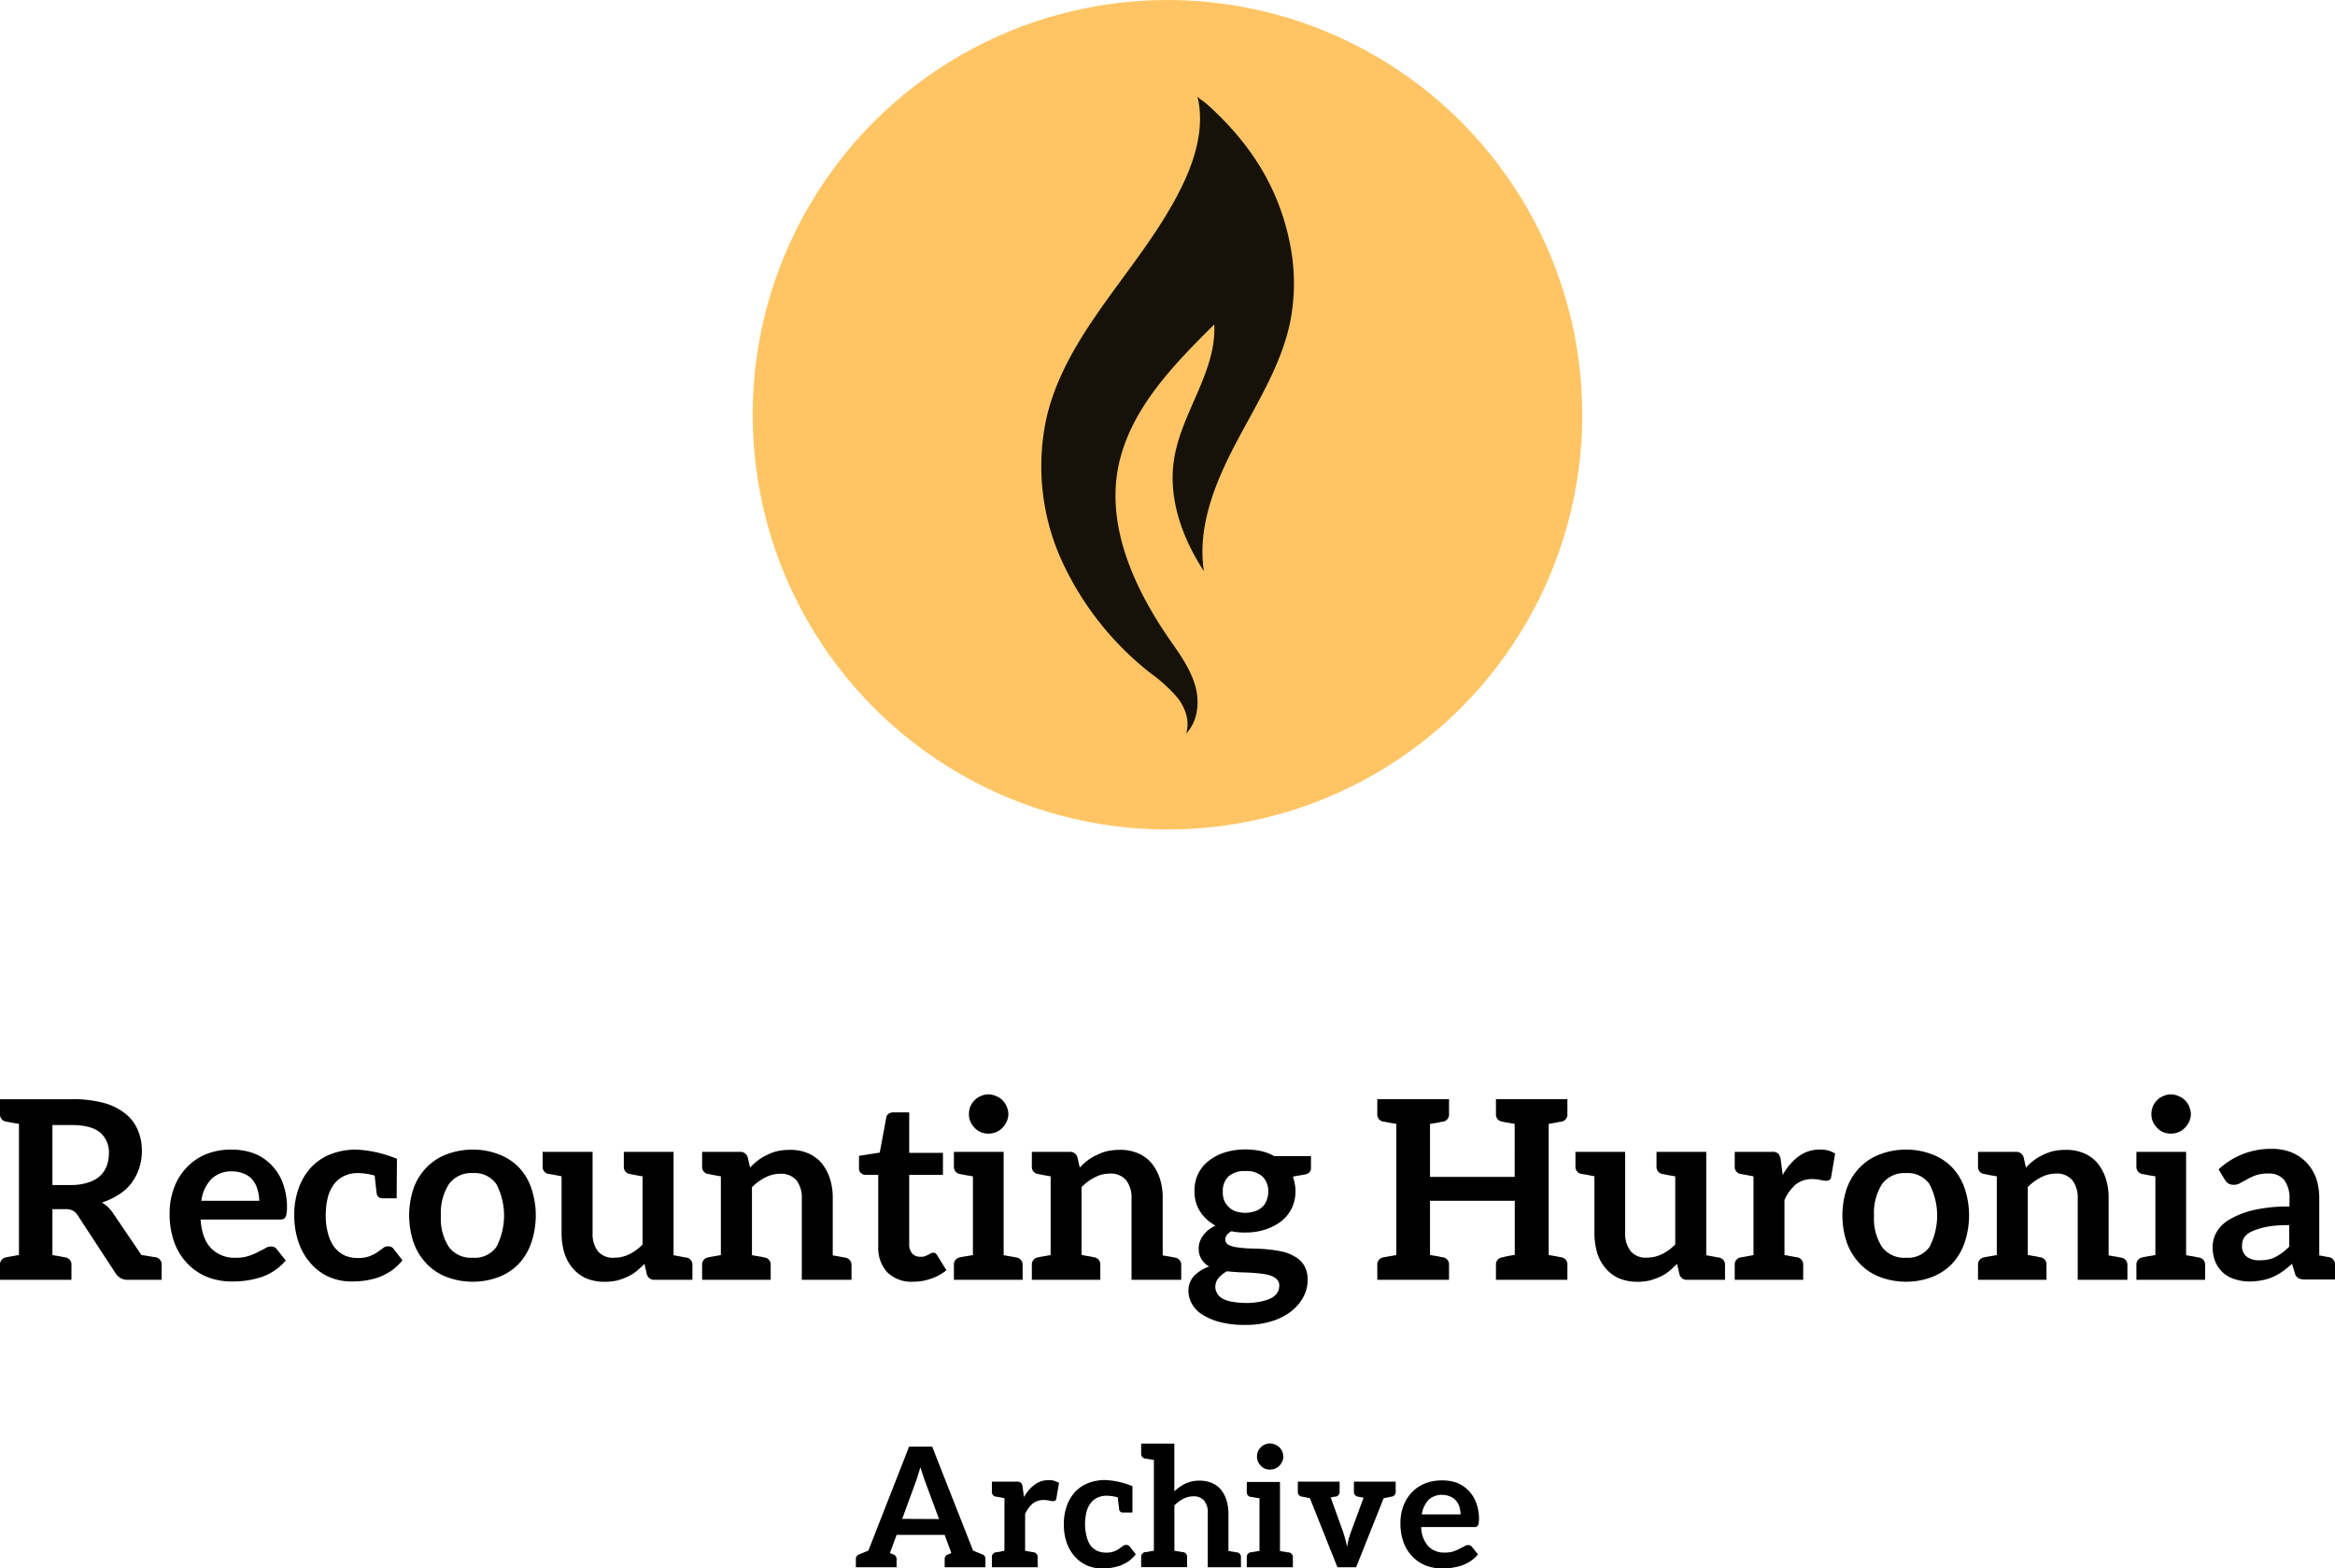 <svg data-name="Layer 1" xmlns="http://www.w3.org/2000/svg" viewBox="0 0 492.55 330.89"><circle cx="246.27" cy="87.5" r="87.5" fill="#ffc565"/><path d="M250.2 154.75c.82-2.49-.1-5.28-1.67-7.37a31.33 31.33 0 00-5.77-5.31 64.07 64.07 0 01-18.89-24 48.17 48.17 0 01-3.06-30.18c4.42-18.43 20.38-31.71 28.61-48.79 2.82-5.86 4.72-12.53 3.15-18.83.1.38 1.35 1.12 1.67 1.4.65.57 1.29 1.14 1.91 1.74a64.2 64.2 0 013.46 3.54 56 56 0 015.79 7.57 49.33 49.33 0 016.86 17.72 41.83 41.83 0 01-.26 16.4c-2.05 9-7.2 17-11.51 25.26s-7.93 17.4-6.54 26.58c-4.56-6.94-7.57-15.32-6.3-23.53 1.51-9.87 9-18.53 8.49-28.5-8.92 8.83-18.3 18.51-20.4 30.89s3.7 25 10.86 35.41c2.09 3 4.34 6.07 5.43 9.6s.74 7.75-1.83 10.4z" fill="#161109"/><path d="M34.09 266.87V270H27a2.94 2.94 0 01-1.58-.37 3.31 3.31 0 01-1.06-1.05l-8-12.23a2.88 2.88 0 00-1-.95 3.23 3.23 0 00-1.58-.31h-2.72v9.69l1.59.27c.36.05.63.15.79.15a1.66 1.66 0 01.31.06 1.51 1.51 0 011.32 1.63V270H0v-3.11a1.51 1.51 0 011.32-1.63 1.66 1.66 0 01.31-.06 5.31 5.31 0 01.79-.15l1.58-.29V237.1l-1.58-.26c-.37-.05-.63-.16-.79-.16a2 2 0 01-.31-.05A1.52 1.52 0 010 235v-3.1h15.23a24.7 24.7 0 016.69.79 12.49 12.49 0 014.53 2.26 8.78 8.78 0 012.63 3.48 11 11 0 01.85 4.42 11.9 11.9 0 01-.58 3.64 10.89 10.89 0 01-1.64 3.11 9.56 9.56 0 01-2.63 2.4 14.77 14.77 0 01-3.58 1.69 7.27 7.27 0 012.32 2.21l6 8.85 1.64.27c.42.05.68.15.89.15a2.45 2.45 0 01.42.06 1.51 1.51 0 011.32 1.64zm-13-18.76A5.79 5.79 0 0022.5 246a7.25 7.25 0 00.47-2.64 5.5 5.5 0 00-1.89-4.48c-1.27-1-3.22-1.53-5.85-1.53h-4.17V250h4.06a11.36 11.36 0 003.48-.53 6.58 6.58 0 002.48-1.36zM53.53 243.32a10.21 10.21 0 013.69 2.42 10.64 10.64 0 012.43 3.85 14.53 14.53 0 01.89 5.16 8.61 8.61 0 01-.1 1.27 2 2 0 01-.22.73.94.94 0 01-.47.43 1.64 1.64 0 01-.74.1h-16.7c.21 2.79.95 4.8 2.27 6.11a6.88 6.88 0 005.16 1.95 8 8 0 002.69-.37 11.47 11.47 0 002-.84c.58-.32 1.11-.53 1.53-.79a2.19 2.19 0 011.21-.37 1.64 1.64 0 01.74.16 1.17 1.17 0 01.47.42l1.9 2.37a11.49 11.49 0 01-2.43 2.16 12 12 0 01-2.79 1.37 20.29 20.29 0 01-3 .69 20 20 0 01-3 .21 14.15 14.15 0 01-5.22-.9 12 12 0 01-4.21-2.79 12.74 12.74 0 01-2.85-4.53 17.71 17.71 0 01-1-6.27 15.22 15.22 0 01.9-5.17 12.45 12.45 0 012.58-4.26 11.78 11.78 0 014-2.85 14 14 0 015.48-1.05 13.38 13.38 0 014.79.79zm-9 5.48a8 8 0 00-2.05 4.53h12.21a8.64 8.64 0 00-.37-2.37 5.42 5.42 0 00-1-2 4.53 4.53 0 00-1.79-1.32 6.48 6.48 0 00-2.53-.52 6 6 0 00-4.48 1.68zM82.57 268.08a14.12 14.12 0 01-2.64 1.37 16.25 16.25 0 01-2.79.69 18.86 18.86 0 01-2.9.21 11.67 11.67 0 01-4.69-.9 10.93 10.93 0 01-3.84-2.74 12.8 12.8 0 01-2.64-4.37 17.48 17.48 0 01-1-5.95 16.54 16.54 0 01.85-5.48 13 13 0 012.52-4.43 11.16 11.16 0 014.11-2.9 14.65 14.65 0 015.64-1.05 25.23 25.23 0 018.54 1.95l-.06 8.32h-3a1.16 1.16 0 01-1.21-1c-.05-.42-.21-1.68-.42-3.79a13.89 13.89 0 00-3.48-.53 6.64 6.64 0 00-3 .63 5.54 5.54 0 00-2.11 1.74 8 8 0 00-1.32 2.85 15.93 15.93 0 00-.42 3.69 14 14 0 00.48 3.84 8.71 8.71 0 001.31 2.85 6.36 6.36 0 002.11 1.74 6.92 6.92 0 002.79.58 6.79 6.79 0 002.6-.4 8 8 0 001.63-.85c.43-.31.85-.58 1.16-.84a1.56 1.56 0 011.06-.37 1.31 1.31 0 011.21.58l1.84 2.37a12.29 12.29 0 01-2.33 2.19zM105.22 243.53a11.42 11.42 0 014.22 2.74 12 12 0 012.63 4.37 18 18 0 010 11.54 12.31 12.31 0 01-2.63 4.43 11.54 11.54 0 01-4.22 2.79 15.15 15.15 0 01-5.48 1 15.46 15.46 0 01-5.53-1 11.5 11.5 0 01-4.21-2.79 12.53 12.53 0 01-2.74-4.43 18 18 0 010-11.54 12.27 12.27 0 012.74-4.37 11.38 11.38 0 014.21-2.74 15.46 15.46 0 015.53-1 15.15 15.15 0 015.48 1zm-.52 19.55a14.34 14.34 0 000-13.28 5.6 5.6 0 00-5-2.32 5.83 5.83 0 00-5 2.32 11.37 11.37 0 00-1.7 6.69 11 11 0 001.69 6.59 5.81 5.81 0 005 2.26 5.59 5.59 0 005.01-2.26zM146.06 266.87V270h-8a1.59 1.59 0 01-1.63-1.21l-.48-2.16c-.58.58-1.16 1.1-1.73 1.58a9.2 9.2 0 01-1.9 1.16 14.38 14.38 0 01-2.21.79 13.09 13.09 0 01-2.48.26 10.23 10.23 0 01-4-.74 8.05 8.05 0 01-2.85-2.16 9.1 9.1 0 01-1.74-3.21 14.72 14.72 0 01-.58-4.16v-12c-2.26-.43-2.26-.43-2.68-.48a1.51 1.51 0 01-1.32-1.63V243H125v17.18a6 6 0 001.16 3.84 4.19 4.19 0 003.43 1.32 7.22 7.22 0 003.16-.74 10 10 0 002.79-2.05v-14.38c-2.21-.37-2.21-.43-2.63-.48a1.51 1.51 0 01-1.32-1.63V243h10.49v21.81c2.26.42 2.21.42 2.63.48a1.51 1.51 0 011.35 1.58zM179.62 266.87V270h-10.48v-17.2A6 6 0 00168 249a4.22 4.22 0 00-3.43-1.37 6.67 6.67 0 00-3.16.79 11.06 11.06 0 00-2.79 2.05v14.33l1.53.27a5.59 5.59 0 01.79.15.78.78 0 00.31.06 1.51 1.51 0 011.32 1.63V270h-14.46v-3.11a1.51 1.51 0 011.32-1.63 1.64 1.64 0 01.32-.06 5 5 0 01.79-.15l1.52-.27v-16.61l-1.52-.27c-.37-.05-.64-.16-.79-.16a1 1 0 00-.32-.05 1.51 1.51 0 01-1.32-1.63V243h8a1.59 1.59 0 011.63 1.21l.48 2.11a11.66 11.66 0 011.68-1.53 9.57 9.57 0 011.95-1.16 10.09 10.09 0 012.16-.79 12.75 12.75 0 012.53-.26 9.38 9.38 0 013.95.74 7.6 7.6 0 012.85 2.1 10.2 10.2 0 011.74 3.27 13 13 0 01.58 4.16v12l1.58.27c.37.05.63.15.79.15a1.49 1.49 0 01.31.06 1.51 1.51 0 011.28 1.54zM187.16 268.4a7.6 7.6 0 01-1.9-5.48v-15.07h-2.74a1.4 1.4 0 01-.9-.37 1.21 1.21 0 01-.42-1v-2.63l4.38-.69 1.37-7.38a1.14 1.14 0 01.47-.79 1.61 1.61 0 011-.31h3.37v8.53h7.12v4.64h-7.12v14.65a2.82 2.82 0 00.63 1.95 2.19 2.19 0 001.69.68 2.9 2.9 0 001-.1l.69-.32a6 6 0 00.58-.32.64.64 0 01.42-.1.8.8 0 01.52.1 2.54 2.54 0 01.37.43l1.95 3.16a10.34 10.34 0 01-3.26 1.79 11.56 11.56 0 01-3.8.63 7.2 7.2 0 01-5.42-2zM215.71 266.87V270h-14.49v-3.11a1.51 1.51 0 011.32-1.63 1.64 1.64 0 01.32-.06 5.31 5.31 0 01.79-.15l1.58-.27v-16.61l-1.58-.27c-.37-.05-.63-.16-.79-.16a1.93 1.93 0 01-.32-.05 1.52 1.52 0 01-1.32-1.63V243h10.49v21.81l1.58.27c.37.05.63.15.79.15a1.82 1.82 0 01.32.06 1.51 1.51 0 011.31 1.58zm-3.37-30.24a4.53 4.53 0 01-.89 1.31 3.87 3.87 0 01-1.32.9 4.34 4.34 0 01-3.27 0 3.62 3.62 0 01-1.26-.9 4.37 4.37 0 01-.9-1.31 3.87 3.87 0 01-.31-1.58 4.35 4.35 0 01.31-1.64 3.83 3.83 0 01.9-1.31 3.51 3.51 0 011.26-.85 3.8 3.8 0 013.27 0 3.75 3.75 0 011.32.85 4 4 0 01.89 1.31 4.41 4.41 0 01.37 1.64 3.9 3.9 0 01-.37 1.58zM249.17 266.87V270h-10.48v-17.2a5.94 5.94 0 00-1.16-3.84 4.22 4.22 0 00-3.43-1.37 6.67 6.67 0 00-3.16.79 11.06 11.06 0 00-2.79 2.05v14.33l1.53.27a5.31 5.31 0 01.79.15.81.81 0 00.31.06 1.51 1.51 0 011.32 1.63V270h-14.44v-3.11a1.51 1.51 0 011.32-1.63 1.64 1.64 0 01.32-.06 5.31 5.31 0 01.79-.15l1.53-.27v-16.61l-1.53-.27c-.37-.05-.63-.16-.79-.16a1 1 0 00-.32-.05 1.52 1.52 0 01-1.32-1.63V243h8a1.59 1.59 0 011.63 1.21l.48 2.11a11.66 11.66 0 011.68-1.53 9.57 9.57 0 012-1.16 10.09 10.09 0 012.16-.79 12.75 12.75 0 012.53-.26 9.38 9.38 0 013.95.74 7.6 7.6 0 012.85 2.1 10.2 10.2 0 011.74 3.27 13 13 0 01.58 4.16v12l1.58.27c.37.05.63.15.79.15a1.49 1.49 0 01.31.06 1.51 1.51 0 011.23 1.54zM266 242.84a10 10 0 012.79 1.06h7.75v2.42a1.3 1.3 0 01-.32 1 1.9 1.9 0 01-1.05.47l-2.43.43a10.53 10.53 0 01.37 1.47 7.36 7.36 0 01.16 1.58 8.17 8.17 0 01-.79 3.64 8 8 0 01-2.21 2.74 11.8 11.8 0 01-3.37 1.74 13.12 13.12 0 01-4.17.63 13.57 13.57 0 01-3-.27c-.84.53-1.26 1.06-1.26 1.69a1.25 1.25 0 00.73 1.21 6.08 6.08 0 002 .53 22.4 22.4 0 002.79.21c1 .05 2 .05 3.16.16a29.87 29.87 0 013.21.47 8.74 8.74 0 012.74 1.06 5.28 5.28 0 012 1.89 5.94 5.94 0 01.73 3.16 7.38 7.38 0 01-.89 3.48 9.61 9.61 0 01-2.53 3 12.44 12.44 0 01-4.11 2.11 17.88 17.88 0 01-5.53.79 20.57 20.57 0 01-5.38-.58 13.44 13.44 0 01-3.74-1.58 6.42 6.42 0 01-2.21-2.26 5.39 5.39 0 01-.74-2.69 4.55 4.55 0 011.16-3.21 8.33 8.33 0 013.21-2 4.17 4.17 0 01-2.21-3.9 3.48 3.48 0 01.21-1.26 5 5 0 01.63-1.26 8 8 0 011.11-1.22 9.77 9.77 0 011.58-1 8.82 8.82 0 01-3.27-3 7.8 7.8 0 01-1.15-4.32 8.1 8.1 0 01.79-3.63 7.86 7.86 0 012.26-2.74 10.74 10.74 0 013.37-1.74 14.37 14.37 0 014.32-.63 16 16 0 013.29.35zm3.37 27.09a3.63 3.63 0 00-1.26-.79 9.29 9.29 0 00-1.95-.43c-.74-.1-1.48-.15-2.32-.21s-1.69-.05-2.53-.1-1.69-.11-2.48-.21a6.27 6.27 0 00-1.79 1.42 3 3 0 00-.68 1.9 2.9 2.9 0 00.37 1.31 2.78 2.78 0 001.1 1.11 6.29 6.29 0 002.06.69 16.57 16.57 0 003 .26 13.92 13.92 0 003.16-.32 8.76 8.76 0 002.16-.73 3.52 3.52 0 001.27-1.16 2.86 2.86 0 00.37-1.48 1.67 1.67 0 00-.5-1.26zm-4.53-14.44a4.11 4.11 0 001.48-.9 3.54 3.54 0 00.89-1.42 5 5 0 00.32-1.79 4.28 4.28 0 00-1.21-3.16 4.91 4.91 0 00-3.59-1.16 5 5 0 00-3.63 1.16 4.25 4.25 0 00-1.16 3.16 5 5 0 00.26 1.79 3.84 3.84 0 00.9 1.37 3.72 3.72 0 001.53 1 6.52 6.52 0 002.1.32 6.37 6.37 0 002.09-.37zM329 236.68c-.16 0-.43.11-.79.16l-1.53.26v27.66l1.53.27c.36.05.63.15.79.15a1.66 1.66 0 01.31.06 1.51 1.51 0 011.32 1.63V270h-15.07v-3.11a1.51 1.51 0 011.32-1.63.78.78 0 00.31-.06 5.59 5.59 0 01.81-.2l1.53-.27v-11.4h-17.88v11.43l1.58.27c.37.05.63.15.79.15a.85.85 0 00.32.06 1.51 1.51 0 011.32 1.63V270h-15.13v-3.11a1.51 1.51 0 011.32-1.63 1.64 1.64 0 01.32-.06c.16 0 .42-.1.79-.15l1.58-.27V237.1l-1.58-.26c-.37-.05-.63-.16-.79-.16a1 1 0 00-.32-.05 1.52 1.52 0 01-1.32-1.64v-3.1h15.13V235a1.52 1.52 0 01-1.32 1.64 1 1 0 00-.32.05c-.16 0-.42.11-.79.16l-1.58.26v11.17h17.86V237.1l-1.53-.26a5.28 5.28 0 01-.79-.16 2 2 0 01-.31-.05 1.52 1.52 0 01-1.32-1.64v-3.1h15.07V235a1.52 1.52 0 01-1.32 1.64 2 2 0 01-.31.04zM363.88 266.87V270h-8a1.59 1.59 0 01-1.63-1.21l-.48-2.16c-.58.58-1.15 1.1-1.73 1.58a9.2 9.2 0 01-1.9 1.16 14.38 14.38 0 01-2.21.79 12.92 12.92 0 01-2.48.26 10.23 10.23 0 01-3.95-.74 8.05 8.05 0 01-2.85-2.16 9.1 9.1 0 01-1.74-3.21 15.09 15.09 0 01-.58-4.16v-12c-2.26-.43-2.26-.43-2.68-.48a1.51 1.51 0 01-1.32-1.63V243h10.48v17.18A6 6 0 00344 264a4.19 4.19 0 003.43 1.32 7.22 7.22 0 003.16-.74 10 10 0 002.79-2.05v-14.36c-2.21-.37-2.21-.43-2.63-.48a1.51 1.51 0 01-1.32-1.63V243h10.49v21.81c2.26.42 2.21.42 2.63.48a1.51 1.51 0 011.33 1.58zM387.11 243.37l-.84 4.9a.86.86 0 01-.32.63 1.29 1.29 0 01-.73.21 5.37 5.37 0 01-1.06-.15 8.11 8.11 0 00-1.84-.21 5.48 5.48 0 00-3.48 1.1 9.16 9.16 0 00-2.42 3.32v11.59c2.26.42 2.21.42 2.63.48a1.51 1.51 0 011.32 1.63V270h-14.44v-3.11a1.51 1.51 0 011.32-1.63c.42-.06.37-.06 2.64-.48v-16.61c-2.27-.43-2.22-.43-2.64-.48a1.51 1.51 0 01-1.32-1.63V243h7.8a1.86 1.86 0 011.37.37 2.38 2.38 0 01.53 1.26l.42 3.27a11.91 11.91 0 013.37-3.95 7.23 7.23 0 014.37-1.42 5.59 5.59 0 013.32.84zM407.56 243.53a11.47 11.47 0 014.21 2.74 12.07 12.07 0 012.64 4.37 18 18 0 010 11.54 12.33 12.33 0 01-2.64 4.43 11.58 11.58 0 01-4.21 2.79 15.19 15.19 0 01-5.48 1 15.46 15.46 0 01-5.53-1 11.54 11.54 0 01-4.22-2.79 12.53 12.53 0 01-2.74-4.43 18 18 0 010-11.54 12.27 12.27 0 012.74-4.37 11.42 11.42 0 014.22-2.74 15.46 15.46 0 015.53-1 15.19 15.19 0 015.48 1zm-.56 19.55a14.34 14.34 0 000-13.28 5.58 5.58 0 00-4.95-2.32 5.85 5.85 0 00-5.05 2.32 11.37 11.37 0 00-1.69 6.69 11 11 0 001.69 6.59 5.83 5.83 0 005.06 2.26 5.57 5.57 0 004.94-2.26zM448.76 266.87V270h-10.48v-17.2a6 6 0 00-1.16-3.84 4.22 4.22 0 00-3.43-1.37 6.67 6.67 0 00-3.16.79 11.06 11.06 0 00-2.79 2.05v14.33l1.53.27a5.31 5.31 0 01.79.15.81.81 0 00.31.06 1.51 1.51 0 011.32 1.63V270h-14.44v-3.11a1.51 1.51 0 011.32-1.63 1.64 1.64 0 01.32-.06 5 5 0 01.79-.15l1.53-.27v-16.61l-1.53-.27c-.37-.05-.64-.16-.79-.16a1 1 0 00-.32-.05 1.52 1.52 0 01-1.32-1.63V243h8a1.59 1.59 0 011.63 1.21l.48 2.11a11.66 11.66 0 011.68-1.53 9.57 9.57 0 011.95-1.16 10.09 10.09 0 012.16-.79 12.75 12.75 0 012.53-.26 9.38 9.38 0 013.95.74 7.6 7.6 0 012.85 2.1 10.2 10.2 0 011.74 3.27 13 13 0 01.58 4.16v12l1.58.27c.37.05.63.15.79.15a1.49 1.49 0 01.31.06 1.51 1.51 0 011.28 1.54zM465.15 266.87V270h-14.49v-3.11a1.51 1.51 0 011.32-1.63 1.49 1.49 0 01.31-.06 5.31 5.31 0 01.79-.15l1.58-.27v-16.61l-1.58-.27c-.37-.05-.63-.16-.79-.16a1.75 1.75 0 01-.31-.05 1.51 1.51 0 01-1.32-1.63V243h10.48v21.81l1.58.27c.37.05.64.15.8.15a1.66 1.66 0 01.31.06 1.51 1.51 0 011.32 1.58zm-3.37-30.24a4.56 4.56 0 01-.9 1.31 3.87 3.87 0 01-1.32.9 4.31 4.31 0 01-3.26 0 3.66 3.66 0 01-1.27-.9 4.34 4.34 0 01-.89-1.31 3.88 3.88 0 01-.32-1.58 4.36 4.36 0 01.32-1.64 3.8 3.8 0 01.89-1.31 3.55 3.55 0 011.27-.85 3.78 3.78 0 013.26 0 3.75 3.75 0 011.32.85 4 4 0 01.9 1.31 4.41 4.41 0 01.37 1.64 3.9 3.9 0 01-.37 1.58zM492.55 266.82v3.11h-6.22a3 3 0 01-1.48-.27 1.69 1.69 0 01-.79-1.16l-.58-1.89a17 17 0 01-2 1.63 12 12 0 01-2.05 1.16 9.4 9.4 0 01-2.22.68 13.29 13.29 0 01-2.63.27 9.84 9.84 0 01-3.16-.48 6.53 6.53 0 01-2.48-1.37 6.68 6.68 0 01-1.63-2.31 8.26 8.26 0 01-.58-3.17 6.54 6.54 0 01.79-3 7.27 7.27 0 012.69-2.69 17.53 17.53 0 015-2 31.94 31.94 0 017.74-.79v-1.58a6.26 6.26 0 00-1.15-4.06 4.07 4.07 0 00-3.32-1.32 7.66 7.66 0 00-2.64.37 12.64 12.64 0 00-1.84.85c-.53.31-1 .52-1.43.79a2.61 2.61 0 01-1.42.36 2.14 2.14 0 01-1.16-.31 3 3 0 01-.73-.84l-1.26-2.11a16.12 16.12 0 0111.23-4.32 10.89 10.89 0 014.26.79 9.27 9.27 0 013.11 2.16 9.76 9.76 0 012 3.32 13.38 13.38 0 01.63 4.21v12l1.42.26.58.1a1.52 1.52 0 011.32 1.61zm-14.39-8a14.45 14.45 0 00-3.11.95 3.88 3.88 0 00-1.63 1.26 3 3 0 00-.47 1.64 2.79 2.79 0 001 2.47 4.41 4.41 0 002.63.74 9.66 9.66 0 001.85-.16 5.1 5.1 0 001.63-.58 11.06 11.06 0 001.42-.89 13.65 13.65 0 001.42-1.25v-4.53a24.35 24.35 0 00-4.74.34zM207.87 328.85v1.79h-8.6v-1.79a1 1 0 01.71-.92l.7-.28-1.41-3.84h-10.14l-1.41 3.84.71.28a1 1 0 01.7.92v1.79h-8.59v-1.79a1 1 0 01.7-.92l1.94-.81 8.59-21.94h4.86l8.63 21.94 1.94.81a.93.93 0 01.67.92zm-9.79-8.38l-2.93-7.93c-.31-.84-.63-1.86-1-3-.35 1.13-.63 2.15-.95 3l-2.89 7.89zM223.39 312.86l-.56 3.27a.64.64 0 01-.21.43 1 1 0 01-.5.14 3.55 3.55 0 01-.7-.11 5.72 5.72 0 00-1.23-.14 3.71 3.71 0 00-2.33.74 6.21 6.21 0 00-1.62 2.22v7.75c1.52.28 1.48.28 1.76.31a1 1 0 01.88 1.1v2.07h-9.65v-2.07a1 1 0 01.88-1.1c.29 0 .25 0 1.77-.31v-11.1c-1.52-.28-1.48-.28-1.77-.31a1 1 0 01-.88-1.1v-2.07h5.22a1.26 1.26 0 01.91.24 1.56 1.56 0 01.35.85l.29 2.18a8 8 0 012.25-2.64 4.86 4.86 0 012.92-.95 3.76 3.76 0 012.22.6zM238.07 329.38a9.8 9.8 0 01-1.76.91 11.75 11.75 0 01-1.86.46 12.75 12.75 0 01-1.94.14 7.84 7.84 0 01-3.14-.6 7.35 7.35 0 01-2.57-1.83 8.76 8.76 0 01-1.76-2.92 11.71 11.71 0 01-.63-4 11.24 11.24 0 01.56-3.66 8.73 8.73 0 011.69-3 7.35 7.35 0 012.75-1.94 9.67 9.67 0 013.77-.7 16.82 16.82 0 015.7 1.3v5.56h-2a.77.77 0 01-.81-.67c0-.28-.14-1.12-.28-2.53a9.19 9.19 0 00-2.33-.35 4.44 4.44 0 00-2 .42 3.67 3.67 0 00-1.41 1.16 5.12 5.12 0 00-.88 1.9 10.36 10.36 0 00-.28 2.47 9.58 9.58 0 00.31 2.57 6.06 6.06 0 00.8 1.93 4.16 4.16 0 001.41 1.16 4.5 4.5 0 001.87.39 4.43 4.43 0 001.69-.25 5 5 0 001.09-.56c.28-.21.56-.39.78-.56a1 1 0 01.7-.25.89.89 0 01.81.39l1.23 1.58a8.1 8.1 0 01-1.51 1.48zM261.77 328.57v2.07h-7v-11.48a3.79 3.79 0 00-.77-2.57 2.81 2.81 0 00-2.29-.91 4.48 4.48 0 00-2.11.52 7.71 7.71 0 00-1.87 1.38v9.58l1.06.17c.24 0 .42.11.52.11a.77.77 0 00.22 0 1 1 0 01.88 1.1v2.07h-9.69v-2.07a1 1 0 01.88-1.1 1.69 1.69 0 01.21 0c.11 0 .28-.07.53-.11l1.06-.17V308l-1.06-.17c-.25 0-.42-.11-.53-.11a1.69 1.69 0 01-.21 0 1 1 0 01-.88-1.1v-2.07h7v10.07a9.41 9.41 0 012.32-1.62 6.76 6.76 0 013-.63 6.66 6.66 0 012.6.49 5.1 5.1 0 011.91 1.41 6.87 6.87 0 011.16 2.18 9.85 9.85 0 01.42 2.75v8l1 .17a3.31 3.31 0 01.53.11.75.75 0 00.21 0 1 1 0 01.9 1.09zM272.72 328.57v2.07H263v-2.07a1 1 0 01.88-1.1 1.64 1.64 0 01.22 0 3.13 3.13 0 01.52-.11l1.06-.17v-11.1l-1.06-.17c-.24 0-.42-.11-.52-.11a1.64 1.64 0 01-.22 0 1 1 0 01-.88-1.1v-2.07h7v14.58l1.06.17c.25 0 .42.11.53.11a1.69 1.69 0 01.21 0 1 1 0 01.92 1.07zm-2.25-20.22a3.34 3.34 0 01-.6.88 2.6 2.6 0 01-.88.6 3 3 0 01-1.1.21 2.9 2.9 0 01-1.09-.21 2.34 2.34 0 01-.84-.6 2.93 2.93 0 01-.6-.88 2.61 2.61 0 01-.21-1.06 2.9 2.9 0 01.21-1.09 2.6 2.6 0 01.6-.88 2.38 2.38 0 01.84-.56 2.94 2.94 0 011.09-.25 3 3 0 011.1.25 2.65 2.65 0 01.88.56 2.87 2.87 0 01.84 2 2.62 2.62 0 01-.24 1.03zM294.41 314.65a1 1 0 01-.88 1.1c-.28 0-.18.07-1.65.31l-5.82 14.58h-3.94l-5.81-14.58c-1.52-.28-1.37-.28-1.66-.31a1 1 0 01-.88-1.1v-2.07h8.81v2.07a1 1 0 01-.88 1.1c-.21 0-.28 0-1 .17l2.57 7.12a16.87 16.87 0 01.49 1.65c.15.53.29 1.09.39 1.62.11-.53.21-1.09.35-1.62s.32-1.09.53-1.65l2.61-7.08c-.88-.14-.95-.18-1.16-.21a1 1 0 01-.88-1.1v-2.07h8.8zM307.3 312.82a6.94 6.94 0 012.46 1.62 7.27 7.27 0 011.62 2.57 9.58 9.58 0 01.6 3.46 6.16 6.16 0 01-.07.84 1.45 1.45 0 01-.14.49.65.65 0 01-.32.29 1 1 0 01-.49.07h-11.17a6.27 6.27 0 001.52 4.08 4.62 4.62 0 003.45 1.3 5.65 5.65 0 001.8-.24 7.58 7.58 0 001.33-.57c.39-.21.74-.35 1-.52a1.4 1.4 0 01.81-.25 1.14 1.14 0 01.49.11.84.84 0 01.32.28l1.26 1.58a7.63 7.63 0 01-1.62 1.45 8.64 8.64 0 01-1.86.91 14.56 14.56 0 01-2 .46 13.43 13.43 0 01-2 .14 9.48 9.48 0 01-3.49-.6 8 8 0 01-2.82-1.87 8.6 8.6 0 01-1.9-3 11.73 11.73 0 01-.67-4.19 10.14 10.14 0 01.6-3.46 8.42 8.42 0 011.73-2.85 7.85 7.85 0 012.71-1.9 9.26 9.26 0 013.66-.7 9.11 9.11 0 013.19.5zm-6 3.67a5.38 5.38 0 00-1.37 3h8.17a5.74 5.74 0 00-.25-1.58 3.49 3.49 0 00-.7-1.3 3 3 0 00-1.2-.88 4.24 4.24 0 00-1.69-.36 4 4 0 00-2.99 1.12z"/></svg>